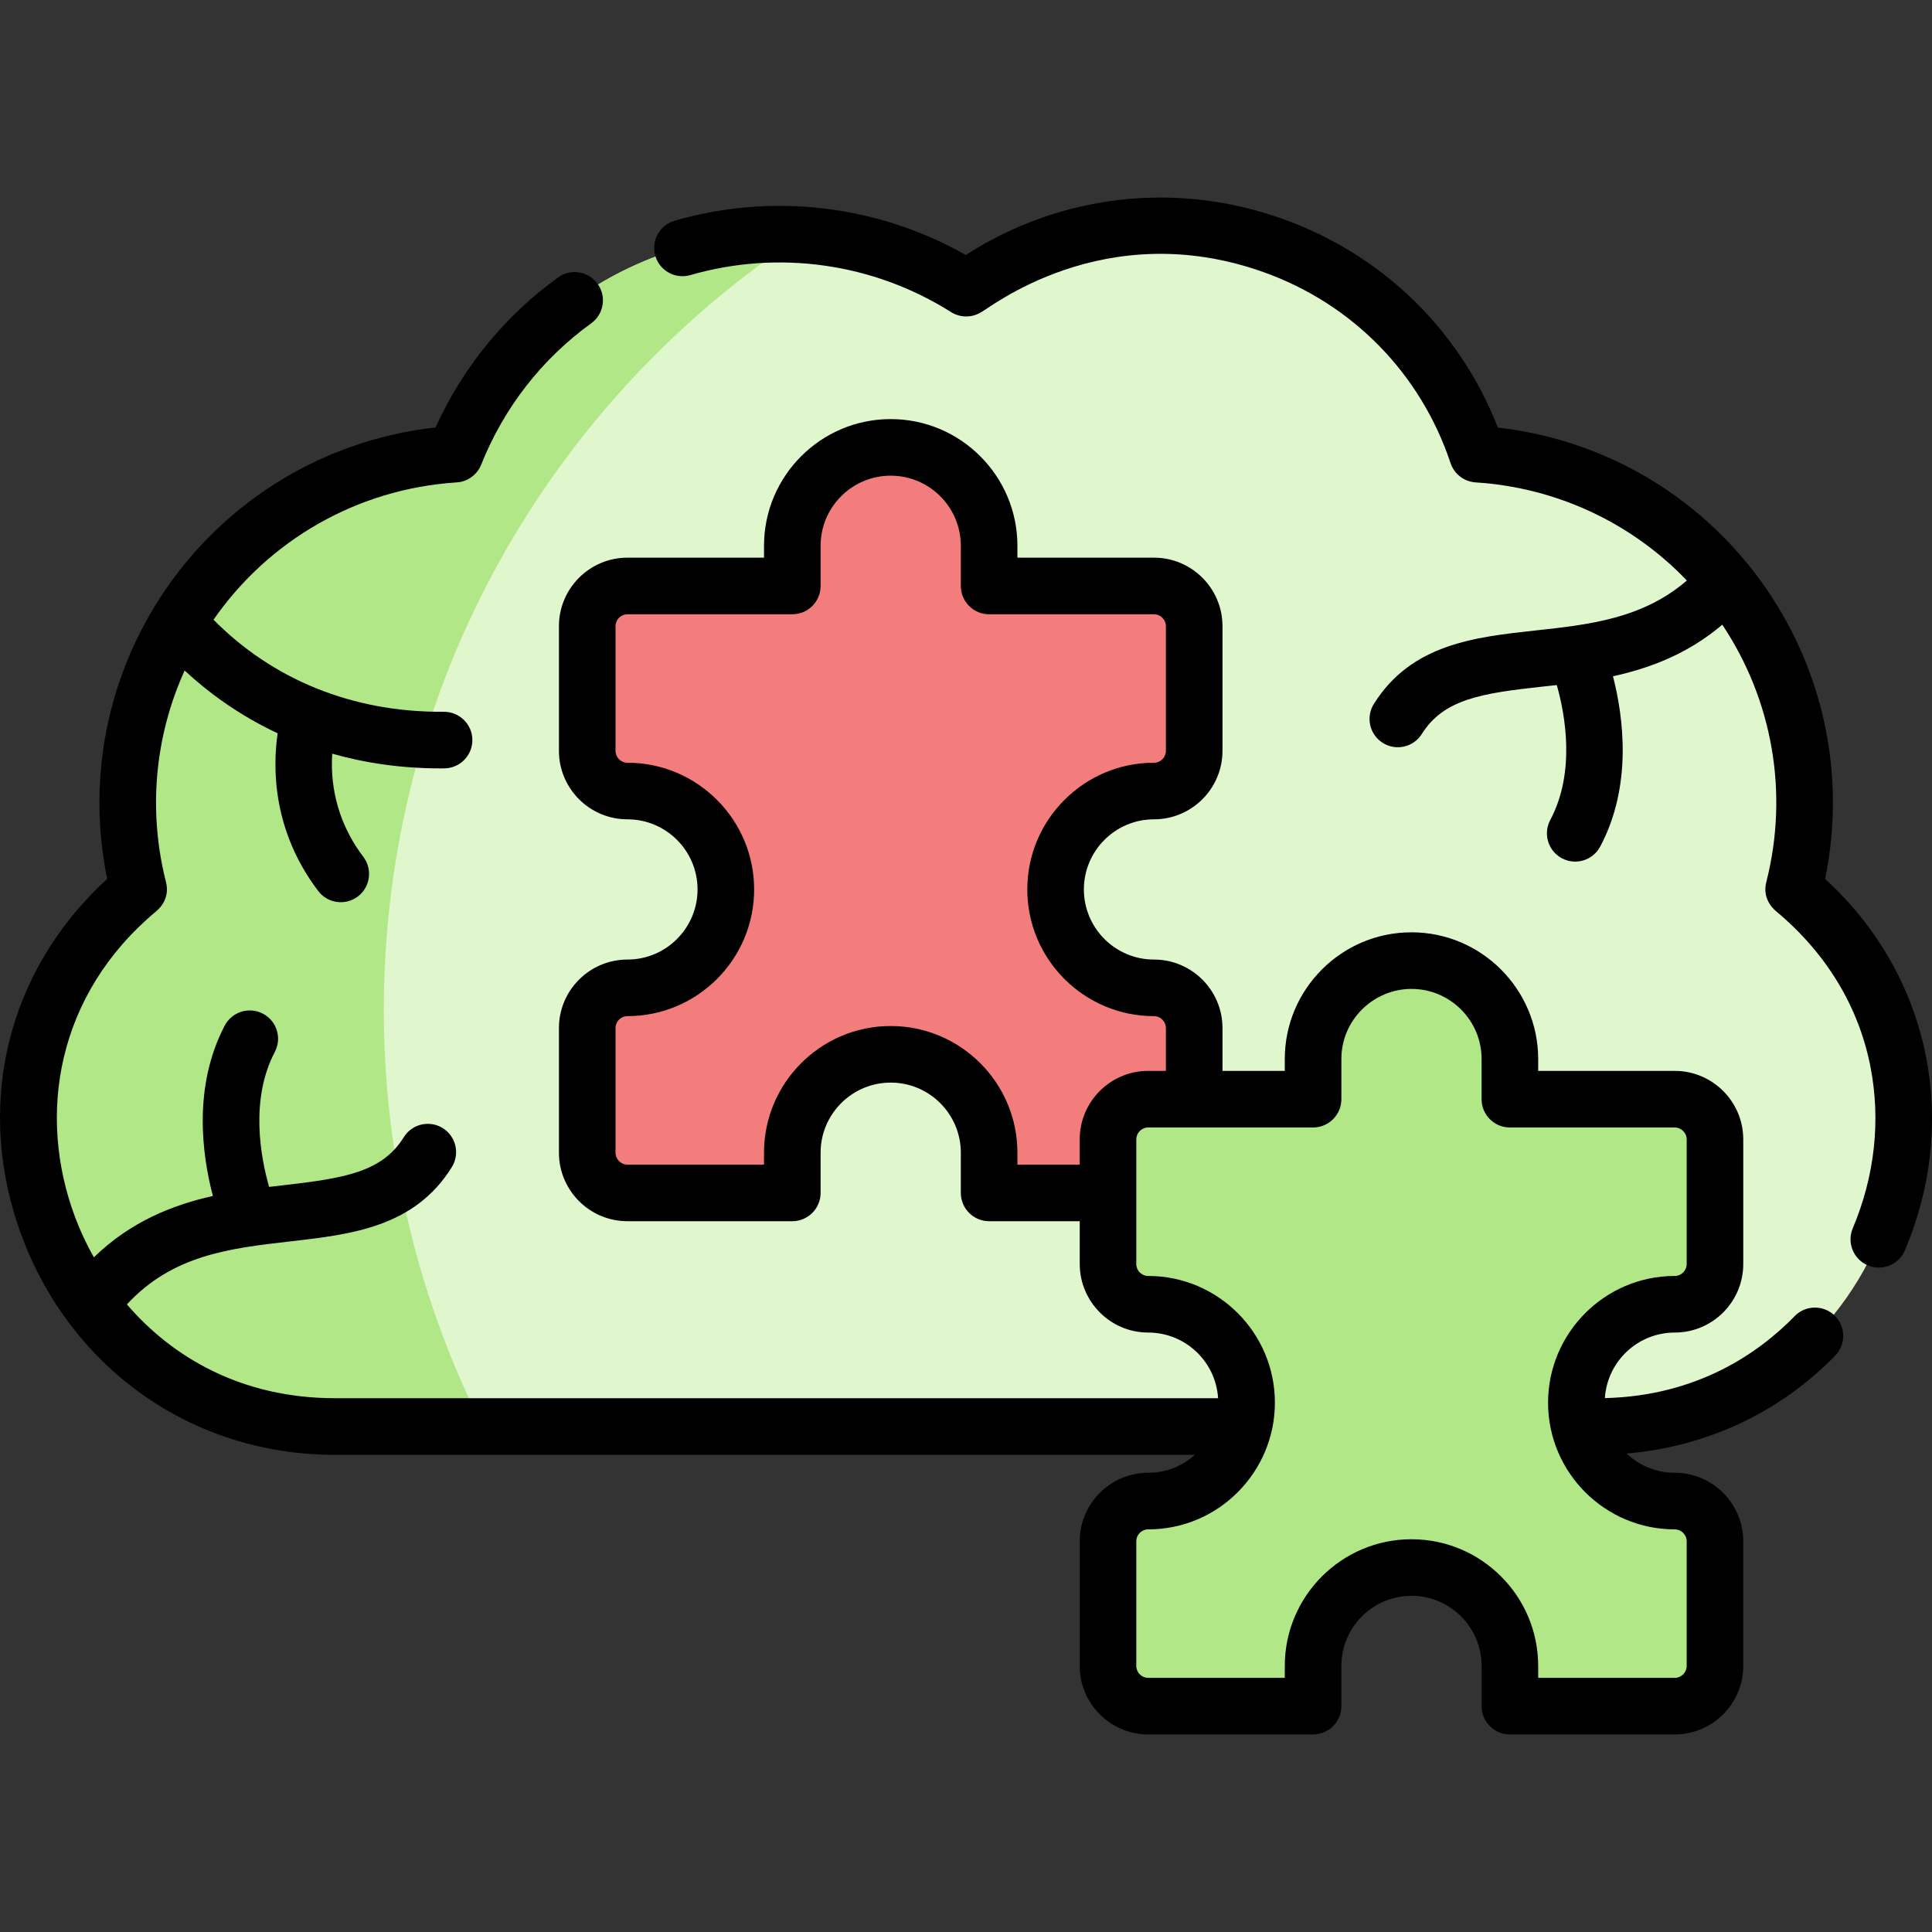 <svg width="62" height="62" viewBox="0 0 62 62" fill="none" xmlns="http://www.w3.org/2000/svg">
<rect x="0" y="0" width="62" height="62" fill="#333333" stroke="none"/>
<g clip-path="url(#clip0_4682_12742)">
<path d="M57.827 28.759C57.746 28.687 57.663 28.616 57.579 28.546L57.562 28.532L57.568 28.511C59.286 21.718 54.421 15.03 47.429 14.572L47.41 14.571C45.211 7.974 37.404 5.191 31.528 8.908L31 9.243L30.997 9.241C25.065 5.495 17.189 8.054 14.59 14.571L14.572 14.572C7.578 15.032 2.715 21.722 4.433 28.517L4.437 28.532L4.421 28.546C4.337 28.616 4.254 28.687 4.172 28.759C-2.534 34.675 1.802 45.78 10.745 45.78L51.255 45.781C60.198 45.781 64.534 34.674 57.827 28.759Z" fill="#E0F7CE"/>
<path d="M37.029 25.383C37.741 25.383 38.319 24.806 38.319 24.093V20.091C38.319 19.379 37.741 18.801 37.029 18.801H31.737V17.511C31.737 15.767 30.323 14.352 28.578 14.352C26.834 14.352 25.419 15.767 25.419 17.511V18.801H20.127C19.415 18.801 18.837 19.378 18.837 20.091V24.093C18.837 24.805 19.415 25.383 20.127 25.383C21.872 25.383 23.286 26.797 23.286 28.542C23.286 30.286 21.872 31.701 20.127 31.701C19.415 31.701 18.837 32.278 18.837 32.991V36.992C18.837 37.705 19.415 38.282 20.127 38.282H25.419V36.992C25.419 35.248 26.834 33.834 28.578 33.834C30.323 33.834 31.737 35.248 31.737 36.992V38.282H37.029C37.741 38.282 38.319 37.705 38.319 36.992V32.991C38.319 32.278 37.741 31.701 37.029 31.701C35.284 31.701 33.87 30.286 33.87 28.542C33.87 26.797 35.284 25.383 37.029 25.383Z" fill="#F37C7C"/>
<path d="M53.744 41.856C54.456 41.856 55.034 41.279 55.034 40.566V36.564C55.034 35.852 54.457 35.274 53.744 35.274H48.452V33.984C48.452 32.239 47.038 30.825 45.293 30.825C43.549 30.825 42.135 32.239 42.135 33.984V35.274H36.843C36.13 35.274 35.553 35.851 35.553 36.564V40.566C35.553 41.278 36.13 41.856 36.843 41.856C38.587 41.856 40.002 43.27 40.002 45.015C40.002 46.759 38.587 48.173 36.843 48.173C36.13 48.173 35.553 48.751 35.553 49.463V53.465C35.553 54.178 36.13 54.755 36.843 54.755H42.135V53.465C42.135 51.721 43.549 50.306 45.293 50.306C47.038 50.306 48.452 51.721 48.452 53.465V54.755H53.744C54.456 54.755 55.034 54.178 55.034 53.465V49.463C55.034 48.751 54.457 48.173 53.744 48.173C52 48.173 50.585 46.759 50.585 45.014C50.585 43.27 52 41.856 53.744 41.856Z" fill="#B2E787"/>
<path d="M12.317 32.41C12.317 22 17.669 12.841 25.77 7.53C21.104 7.219 16.468 9.86 14.59 14.571L14.572 14.572C7.578 15.032 2.714 21.722 4.433 28.517L4.437 28.532L4.421 28.546C4.337 28.616 4.254 28.687 4.172 28.759C-2.534 34.676 1.802 45.781 10.745 45.781H15.488C13.46 41.761 12.317 37.219 12.317 32.41Z" fill="#B2E787"/>
<path d="M42.739 44.046C42.739 38.837 43.967 34.193 46.718 31.165C46.289 30.948 45.806 30.825 45.293 30.825C43.549 30.825 42.135 32.24 42.135 33.984V35.274H36.843C36.13 35.274 35.553 35.852 35.553 36.564V40.566C35.553 41.278 36.13 41.856 36.843 41.856C38.587 41.856 40.002 43.27 40.002 45.015C40.002 46.759 38.587 48.173 36.843 48.173C36.13 48.173 35.553 48.751 35.553 49.463V53.465C35.553 54.178 36.13 54.755 36.843 54.755H42.135V53.465C42.135 52.154 42.933 51.03 44.071 50.552C43.214 48.556 42.739 46.356 42.739 44.046Z" fill="#B2E787"/>
<path d="M26.024 27.573C26.024 22.364 27.252 17.72 30.002 14.692C29.574 14.475 29.091 14.352 28.578 14.352C26.834 14.352 25.419 15.767 25.419 17.511V18.801H20.127C19.415 18.801 18.837 19.379 18.837 20.091V24.093C18.837 24.805 19.415 25.383 20.127 25.383C21.872 25.383 23.286 26.797 23.286 28.542C23.286 30.286 21.872 31.7 20.127 31.7C19.415 31.7 18.837 32.278 18.837 32.99V36.992C18.837 37.705 19.415 38.282 20.127 38.282H25.419V36.992C25.419 35.681 26.218 34.557 27.355 34.079C26.499 32.083 26.024 29.884 26.024 27.573Z" fill="#F37C7C"/>
<path d="M10.754 46.687L38.345 46.687C37.947 47.044 37.423 47.263 36.847 47.263C35.635 47.263 34.649 48.249 34.649 49.461V53.462C34.649 54.674 35.635 55.66 36.847 55.66H42.138C42.639 55.66 43.046 55.253 43.046 54.752V53.462C43.046 52.221 44.055 51.212 45.296 51.212C46.537 51.212 47.546 52.221 47.546 53.462V54.752C47.546 55.253 47.952 55.66 48.454 55.66H53.745C54.957 55.66 55.943 54.674 55.943 53.462V49.461C55.943 48.249 54.957 47.263 53.745 47.263C53.147 47.263 52.603 47.027 52.2 46.645C54.764 46.428 57.114 45.333 58.894 43.503C59.243 43.143 59.235 42.568 58.876 42.219C58.517 41.869 57.941 41.877 57.592 42.237C56.455 43.406 54.484 44.795 51.502 44.867C51.579 43.687 52.559 42.763 53.745 42.763C54.956 42.763 55.943 41.778 55.943 40.565V36.564C55.943 35.352 54.957 34.366 53.745 34.366H49.362V33.985C49.362 31.762 47.552 29.919 45.296 29.919C43.046 29.919 41.23 31.75 41.23 33.985V34.366H39.231V32.991C39.231 31.779 38.245 30.793 37.033 30.793C35.792 30.793 34.783 29.784 34.783 28.543C34.783 27.302 35.792 26.293 37.033 26.293C38.245 26.293 39.231 25.307 39.231 24.095V20.094C39.231 18.883 38.245 17.896 37.033 17.896H32.65V17.515C32.65 15.273 30.826 13.449 28.584 13.449C26.342 13.449 24.518 15.273 24.518 17.515V17.896H20.135C18.923 17.896 17.937 18.882 17.937 20.094V24.095C17.937 25.307 18.923 26.293 20.135 26.293C21.376 26.293 22.385 27.302 22.385 28.543C22.385 29.784 21.376 30.793 20.135 30.793C18.923 30.793 17.937 31.779 17.937 32.991V36.992C17.937 38.204 18.923 39.19 20.135 39.19H25.426C25.927 39.19 26.334 38.783 26.334 38.282V36.992C26.334 35.751 27.344 34.742 28.584 34.742C29.825 34.742 30.834 35.751 30.834 36.992V38.282C30.834 38.783 31.241 39.19 31.742 39.19H34.65V40.565C34.65 41.764 35.627 42.763 36.847 42.763C38.041 42.763 39.017 43.697 39.09 44.87H10.754C7.752 44.87 5.534 43.559 4.072 41.86C5.543 40.27 7.376 40.06 9.306 39.839C11.273 39.614 13.306 39.382 14.501 37.451C14.765 37.025 14.633 36.465 14.207 36.201C13.78 35.937 13.22 36.069 12.957 36.495C12.26 37.62 11.037 37.813 9.1 38.035C8.948 38.052 8.793 38.07 8.636 38.089C8.363 37.133 8.017 35.286 8.82 33.756C9.053 33.312 8.882 32.763 8.438 32.53C7.993 32.297 7.445 32.468 7.212 32.912C6.175 34.889 6.495 37.103 6.832 38.38C5.529 38.672 4.19 39.205 3.012 40.349C2.776 39.93 2.578 39.506 2.419 39.085C1.171 35.782 1.82 31.907 5.011 29.245C5.02 29.233 5.478 28.898 5.327 28.308L5.324 28.296C4.745 26.006 4.969 23.625 5.925 21.518C6.665 22.205 7.654 22.944 8.91 23.532C8.75 24.633 8.739 26.652 10.212 28.593C10.514 28.992 11.084 29.072 11.485 28.768C11.884 28.465 11.962 27.895 11.659 27.496C10.728 26.269 10.607 25.008 10.662 24.186C11.689 24.478 12.847 24.659 14.145 24.659C14.182 24.659 14.22 24.659 14.258 24.658C14.759 24.654 15.163 24.244 15.159 23.743C15.155 23.241 14.743 22.84 14.243 22.842C11.311 22.866 8.744 21.803 6.852 19.887C8.627 17.332 11.463 15.691 14.64 15.482L14.658 15.481C15.007 15.458 15.312 15.236 15.442 14.911C16.171 13.084 17.391 11.516 18.972 10.376C19.378 10.083 19.471 9.515 19.177 9.108C18.884 8.701 18.317 8.609 17.91 8.903C16.201 10.135 14.85 11.792 13.977 13.718C10.238 14.132 6.911 16.246 4.944 19.492C4.937 19.502 4.932 19.512 4.926 19.523C3.358 22.126 2.825 25.213 3.441 28.206C0.191 31.17 -0.852 35.567 0.721 39.727C2.263 43.808 6.045 46.687 10.754 46.687ZM42.138 36.182C42.638 36.182 43.046 35.776 43.046 35.274V33.985C43.046 32.721 44.087 31.735 45.296 31.735C46.532 31.735 47.546 32.74 47.546 33.985V35.274C47.546 35.776 47.952 36.182 48.454 36.182H53.745C53.955 36.182 54.127 36.354 54.127 36.564V40.565C54.127 40.777 53.954 40.947 53.745 40.947C51.49 40.947 49.679 42.789 49.679 45.013C49.679 47.244 51.493 49.079 53.745 49.079C53.955 49.079 54.127 49.25 54.127 49.461V53.462C54.127 53.672 53.955 53.844 53.745 53.844H49.362V53.462C49.362 51.22 47.538 49.396 45.296 49.396C43.054 49.396 41.23 51.22 41.23 53.462V53.844H36.847C36.636 53.844 36.465 53.672 36.465 53.462V49.461C36.465 49.25 36.636 49.079 36.847 49.079C39.117 49.079 40.913 47.226 40.913 45.013C40.913 42.776 39.094 40.947 36.847 40.947C36.636 40.947 36.465 40.776 36.465 40.565C36.465 37.717 36.465 39.227 36.465 36.564C36.465 36.355 36.636 36.182 36.847 36.182H42.138ZM32.65 37.374V36.992C32.65 34.75 30.826 32.926 28.584 32.926C26.342 32.926 24.518 34.75 24.518 36.992V37.374H20.135C19.924 37.374 19.753 37.203 19.753 36.992V32.991C19.753 32.781 19.924 32.609 20.135 32.609C22.377 32.609 24.201 30.785 24.201 28.543C24.201 26.301 22.377 24.477 20.135 24.477C19.924 24.477 19.753 24.306 19.753 24.096V20.094C19.753 19.884 19.924 19.713 20.135 19.713H25.426C25.927 19.713 26.334 19.306 26.334 18.805V17.515C26.334 16.274 27.343 15.265 28.584 15.265C29.825 15.265 30.834 16.274 30.834 17.515V18.805C30.834 19.306 31.241 19.713 31.742 19.713H37.033C37.244 19.713 37.415 19.884 37.415 20.094V24.096C37.415 24.306 37.244 24.477 37.033 24.477C34.791 24.477 32.967 26.301 32.967 28.543C32.967 30.785 34.791 32.609 37.033 32.609C37.244 32.609 37.415 32.781 37.415 32.991V34.366H36.847C35.638 34.366 34.649 35.35 34.649 36.564V37.374H32.65Z" fill="black"/>
<path d="M58.57 28.206C59.258 24.867 58.516 21.407 56.499 18.635C54.49 15.873 51.443 14.104 48.068 13.722C46.843 10.585 44.352 8.161 41.156 7.022C37.77 5.814 34.086 6.224 31.048 8.146L30.992 8.181C28.161 6.577 24.788 6.175 21.649 7.083C21.167 7.223 20.89 7.726 21.029 8.208C21.169 8.69 21.672 8.967 22.154 8.828C24.98 8.01 28.028 8.442 30.515 10.012C30.812 10.202 31.193 10.204 31.491 10.015C31.697 9.938 35.412 6.901 40.546 8.732C43.403 9.75 45.591 11.985 46.55 14.862C46.667 15.212 46.985 15.457 47.354 15.481L47.372 15.482C49.964 15.652 52.363 16.781 54.133 18.629C52.713 19.858 50.979 20.047 49.296 20.23C47.329 20.444 45.294 20.666 44.089 22.589C43.822 23.015 43.951 23.575 44.376 23.841C44.802 24.108 45.362 23.978 45.628 23.554C46.33 22.433 47.554 22.247 49.493 22.035C49.645 22.019 49.801 22.002 49.959 21.984C50.229 22.937 50.566 24.779 49.749 26.316C49.513 26.759 49.682 27.308 50.124 27.544C50.566 27.778 51.116 27.612 51.352 27.168C52.4 25.197 52.092 22.981 51.762 21.702C52.948 21.443 54.168 20.984 55.27 20.047C56.887 22.471 57.405 25.45 56.687 28.289L56.682 28.31C56.533 28.899 56.989 29.232 56.998 29.244C58.675 30.642 59.666 32.386 60.026 34.239C60.36 35.957 60.163 37.747 59.457 39.417C59.262 39.879 59.478 40.411 59.94 40.607C60.402 40.802 60.935 40.586 61.13 40.124C62.913 35.908 61.906 31.252 58.57 28.206Z" fill="black"/>
</g>
<defs>
<clipPath id="clip0_4682_12742">
<rect width="62" height="62" fill="white"/>
</clipPath>
</defs>
</svg>
